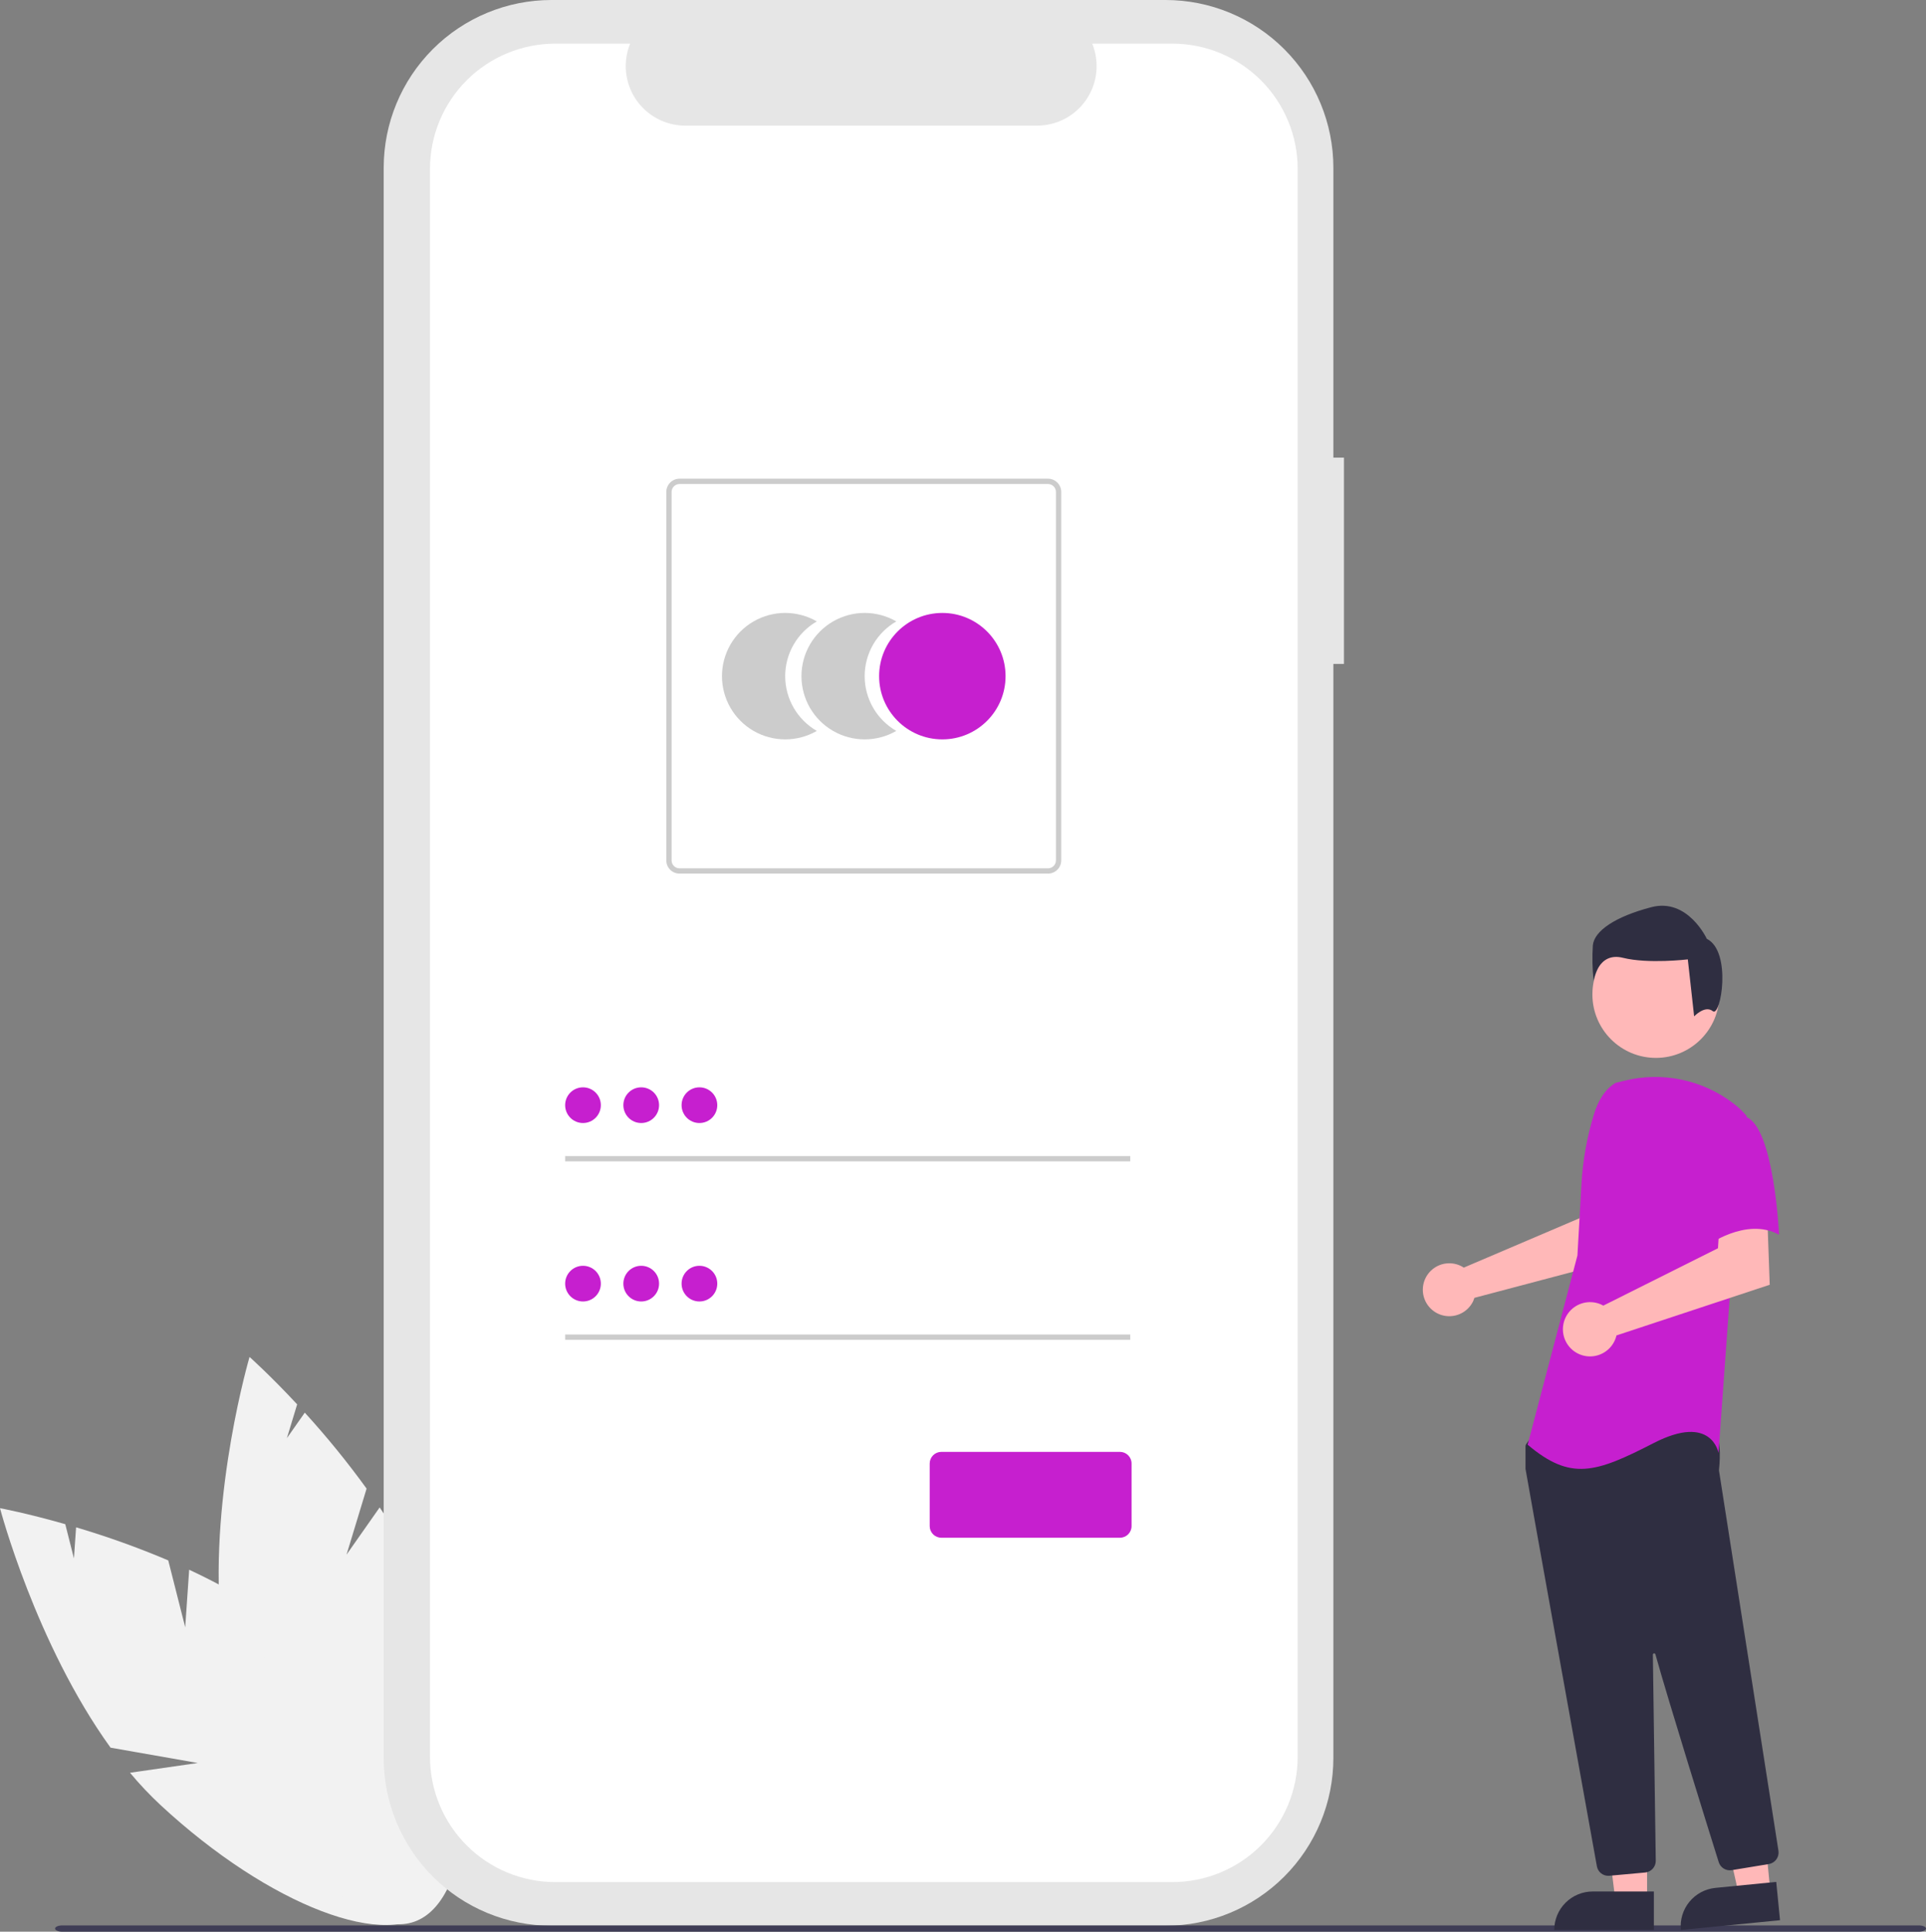 <svg width="328" height="329" viewBox="0 0 328 329" fill="none" xmlns="http://www.w3.org/2000/svg">
<rect x="0" y="0" width="328" height="329" fill="#808080" stroke="none"/>
<g clip-path="url(#clip0)">
<path d="M31.542 277.154L28.654 265.76C23.532 263.589 18.292 261.709 12.958 260.128L12.593 265.424L11.115 259.59C4.5 257.699 0 256.867 0 256.867C0 256.867 6.077 279.982 18.827 297.654L33.682 300.264L22.142 301.928C23.745 303.858 25.469 305.685 27.302 307.398C45.848 324.614 66.505 332.512 73.44 325.04C80.375 317.568 70.963 297.555 52.417 280.341C46.668 275.004 39.446 270.721 32.216 267.35L31.542 277.154Z" fill="#F2F2F2"/>
<path d="M59.015 264.778L62.431 253.532C59.169 249.026 55.655 244.707 51.906 240.597L48.857 244.941L50.606 239.183C45.921 234.147 42.498 231.109 42.498 231.109C42.498 231.109 35.755 254.038 37.533 275.756L48.901 285.669L38.16 281.128C38.536 283.61 39.068 286.065 39.752 288.48C46.73 312.804 60.33 330.244 70.129 327.432C79.928 324.621 82.215 302.623 75.237 278.299C73.074 270.758 69.105 263.359 64.658 256.736L59.015 264.778Z" fill="#F2F2F2"/>
<path d="M228.877 77.94H227.075V28.573C227.075 24.821 226.336 21.105 224.9 17.639C223.464 14.172 221.359 11.022 218.706 8.369C216.053 5.716 212.903 3.611 209.437 2.175C205.97 0.739 202.255 1.52588e-05 198.503 1.52588e-05H93.915C86.337 1.52588e-05 79.07 3.01 73.712 8.369C68.353 13.727 65.343 20.995 65.343 28.573V299.409C65.343 303.161 66.082 306.877 67.518 310.343C68.954 313.81 71.058 316.96 73.712 319.613C76.365 322.267 79.514 324.371 82.981 325.807C86.447 327.243 90.163 327.982 93.915 327.982H198.503C206.081 327.982 213.348 324.972 218.706 319.613C224.064 314.255 227.074 306.987 227.074 299.409V113.081H228.876L228.877 77.94Z" fill="#E6E6E6"/>
<path d="M199.656 7.431H186.005C186.633 8.97 186.872 10.641 186.703 12.294C186.533 13.948 185.959 15.535 185.032 16.915C184.104 18.295 182.852 19.425 181.385 20.207C179.917 20.989 178.281 21.397 176.618 21.397H116.701C115.038 21.397 113.402 20.988 111.934 20.207C110.467 19.425 109.215 18.294 108.288 16.915C107.36 15.535 106.787 13.948 106.617 12.294C106.447 10.64 106.687 8.97 107.315 7.431H94.564C88.905 7.431 83.478 9.679 79.476 13.681C75.475 17.683 73.227 23.11 73.227 28.769V299.212C73.227 304.871 75.475 310.298 79.476 314.3C83.478 318.302 88.905 320.55 94.564 320.55H199.656C205.315 320.55 210.742 318.302 214.744 314.3C218.745 310.298 220.993 304.871 220.993 299.212V28.769C220.993 23.11 218.745 17.682 214.743 13.681C210.742 9.679 205.315 7.431 199.656 7.431Z" fill="white"/>
<path d="M133.718 115.161C133.718 113.271 134.216 111.414 135.161 109.777C136.106 108.14 137.466 106.781 139.104 105.837C137.467 104.891 135.61 104.394 133.72 104.393C131.83 104.393 129.973 104.891 128.336 105.836C126.7 106.781 125.34 108.14 124.395 109.777C123.45 111.414 122.952 113.271 122.952 115.161C122.952 117.051 123.45 118.908 124.395 120.545C125.34 122.182 126.7 123.541 128.336 124.486C129.973 125.431 131.83 125.928 133.72 125.928C135.61 125.928 137.467 125.43 139.104 124.485C137.466 123.541 136.107 122.182 135.161 120.545C134.216 118.909 133.718 117.052 133.718 115.161Z" fill="#CCCCCC"/>
<path d="M147.254 115.161C147.253 113.271 147.751 111.414 148.696 109.777C149.642 108.14 151.002 106.781 152.639 105.837C151.002 104.891 149.146 104.394 147.256 104.393C145.366 104.393 143.509 104.891 141.872 105.836C140.235 106.781 138.875 108.14 137.93 109.777C136.985 111.414 136.488 113.271 136.488 115.161C136.488 117.051 136.985 118.908 137.93 120.545C138.875 122.182 140.235 123.541 141.872 124.486C143.509 125.431 145.366 125.928 147.256 125.928C149.146 125.928 151.002 125.43 152.639 124.485C151.002 123.541 149.642 122.182 148.696 120.545C147.751 118.909 147.253 117.052 147.254 115.161Z" fill="#CCCCCC"/>
<path d="M160.482 125.928C166.428 125.928 171.248 121.108 171.248 115.161C171.248 109.214 166.428 104.394 160.482 104.394C154.535 104.394 149.715 109.214 149.715 115.161C149.715 121.108 154.535 125.928 160.482 125.928Z" fill="#C61FCF"/>
<path d="M178.476 148.792H115.725C115.127 148.791 114.554 148.553 114.132 148.131C113.71 147.709 113.472 147.136 113.471 146.538V83.784C113.472 83.186 113.71 82.614 114.132 82.191C114.554 81.769 115.127 81.531 115.725 81.53H178.476C179.073 81.531 179.646 81.769 180.068 82.191C180.491 82.614 180.728 83.186 180.729 83.784V146.538C180.728 147.136 180.491 147.709 180.068 148.131C179.646 148.553 179.073 148.791 178.476 148.792ZM115.725 82.432C115.366 82.433 115.022 82.575 114.769 82.829C114.515 83.082 114.373 83.426 114.373 83.784V146.539C114.373 146.897 114.515 147.241 114.769 147.494C115.022 147.748 115.366 147.89 115.725 147.891H178.476C178.834 147.89 179.178 147.748 179.431 147.494C179.685 147.241 179.827 146.897 179.827 146.539V83.784C179.827 83.426 179.685 83.082 179.431 82.829C179.178 82.575 178.834 82.433 178.476 82.432H115.725Z" fill="#CCCCCC"/>
<path d="M192.487 196.896H96.246V197.798H192.487V196.896Z" fill="#CCCCCC"/>
<path d="M99.285 191.268C100.964 191.268 102.324 189.907 102.324 188.228C102.324 186.55 100.964 185.189 99.285 185.189C97.606 185.189 96.246 186.55 96.246 188.228C96.246 189.907 97.606 191.268 99.285 191.268Z" fill="#C61FCF"/>
<path d="M192.487 227.29H96.246V228.191H192.487V227.29Z" fill="#CCCCCC"/>
<path d="M99.285 221.662C100.964 221.662 102.324 220.301 102.324 218.622C102.324 216.944 100.964 215.583 99.285 215.583C97.606 215.583 96.246 216.944 96.246 218.622C96.246 220.301 97.606 221.662 99.285 221.662Z" fill="#C61FCF"/>
<path d="M190.726 261.9H160.311C159.785 261.9 159.282 261.691 158.91 261.319C158.539 260.948 158.33 260.444 158.329 259.919V249.258C158.33 248.732 158.539 248.229 158.91 247.857C159.282 247.486 159.785 247.277 160.311 247.276H190.726C191.251 247.277 191.755 247.486 192.126 247.857C192.498 248.229 192.707 248.732 192.707 249.258V259.919C192.707 260.444 192.498 260.948 192.126 261.319C191.755 261.691 191.251 261.9 190.726 261.9Z" fill="#C61FCF"/>
<path d="M109.199 191.268C110.878 191.268 112.239 189.907 112.239 188.228C112.239 186.55 110.878 185.189 109.199 185.189C107.521 185.189 106.16 186.55 106.16 188.228C106.16 189.907 107.521 191.268 109.199 191.268Z" fill="#C61FCF"/>
<path d="M119.113 191.268C120.792 191.268 122.153 189.907 122.153 188.228C122.153 186.55 120.792 185.189 119.113 185.189C117.435 185.189 116.074 186.55 116.074 188.228C116.074 189.907 117.435 191.268 119.113 191.268Z" fill="#C61FCF"/>
<path d="M109.199 221.662C110.878 221.662 112.239 220.301 112.239 218.622C112.239 216.944 110.878 215.583 109.199 215.583C107.521 215.583 106.16 216.944 106.16 218.622C106.16 220.301 107.521 221.662 109.199 221.662Z" fill="#C61FCF"/>
<path d="M119.113 221.662C120.792 221.662 122.153 220.301 122.153 218.622C122.153 216.944 120.792 215.583 119.113 215.583C117.435 215.583 116.074 216.944 116.074 218.622C116.074 220.301 117.435 221.662 119.113 221.662Z" fill="#C61FCF"/>
<path d="M326.775 329H10.604C9.927 329 9.379 328.76 9.379 328.464C9.379 328.168 9.927 327.927 10.604 327.927H326.775C327.451 327.927 328 328.167 328 328.464C328 328.76 327.451 329 326.775 329Z" fill="#3F3D56"/>
<path d="M248.66 215.55C248.876 215.649 249.084 215.765 249.281 215.897L269.032 207.467L269.737 202.264L277.629 202.215L277.163 214.149L251.094 221.043C251.039 221.225 250.973 221.402 250.897 221.576C250.52 222.38 249.914 223.055 249.155 223.516C248.395 223.977 247.517 224.203 246.629 224.166C245.742 224.13 244.885 223.831 244.167 223.309C243.448 222.787 242.9 222.064 242.591 221.232C242.282 220.399 242.225 219.494 242.429 218.629C242.633 217.764 243.088 216.979 243.736 216.372C244.384 215.765 245.198 215.364 246.074 215.217C246.95 215.071 247.85 215.187 248.66 215.55Z" fill="#FFB8B8"/>
<path d="M280.499 323.691H275.101L272.532 302.866L280.5 302.866L280.499 323.691Z" fill="#FFB8B8"/>
<path d="M271.244 322.148H281.656V328.704H264.689C264.689 326.965 265.38 325.298 266.609 324.068C267.838 322.839 269.506 322.148 271.244 322.148Z" fill="#2F2E41"/>
<path d="M301.496 322.165L296.123 322.695L291.525 302.222L299.455 301.441L301.496 322.165Z" fill="#FFB8B8"/>
<path d="M292.134 321.537L302.496 320.517L303.138 327.041L286.253 328.704C286.168 327.848 286.254 326.983 286.504 326.159C286.753 325.335 287.163 324.568 287.709 323.903C288.255 323.237 288.927 322.686 289.687 322.28C290.446 321.874 291.277 321.622 292.134 321.537Z" fill="#2F2E41"/>
<path d="M282.002 180.176C287.976 180.176 292.818 175.333 292.818 169.36C292.818 163.386 287.976 158.543 282.002 158.543C276.029 158.543 271.187 163.386 271.187 169.36C271.187 175.333 276.029 180.176 282.002 180.176Z" fill="#FFB8B8"/>
<path d="M273.894 319.479C273.43 319.481 272.981 319.318 272.625 319.02C272.269 318.722 272.03 318.308 271.95 317.851C269.156 302.338 260.022 251.615 259.803 250.21C259.798 250.178 259.796 250.145 259.796 250.113V246.331C259.796 246.193 259.839 246.058 259.919 245.947L261.126 244.256C261.183 244.175 261.259 244.108 261.346 244.06C261.433 244.013 261.53 243.986 261.63 243.981C268.509 243.659 291.039 242.713 292.127 244.073C293.22 245.44 292.834 249.581 292.745 250.397L292.75 250.482L302.872 315.217C302.951 315.733 302.823 316.26 302.517 316.683C302.211 317.106 301.751 317.392 301.236 317.478L294.914 318.519C294.443 318.595 293.96 318.499 293.554 318.249C293.148 317.999 292.845 317.612 292.701 317.157C290.745 310.909 284.189 289.89 281.917 281.756C281.902 281.705 281.87 281.66 281.825 281.631C281.781 281.602 281.727 281.59 281.674 281.597C281.621 281.605 281.573 281.631 281.538 281.672C281.503 281.712 281.484 281.764 281.485 281.818C281.598 289.571 281.873 309.352 281.967 316.184L281.978 316.92C281.982 317.418 281.799 317.899 281.465 318.269C281.132 318.639 280.671 318.87 280.175 318.917L274.079 319.471C274.017 319.477 273.955 319.479 273.894 319.479Z" fill="#2F2E41"/>
<path d="M275.138 184.429C273.25 185.551 272.121 187.613 271.473 189.711C270.273 193.596 269.551 197.613 269.322 201.672L268.637 213.827L260.158 246.049C267.507 252.268 271.746 250.855 281.639 245.768C291.532 240.682 292.662 247.464 292.662 247.464L294.64 220.047L297.467 190.086C296.832 189.322 296.114 188.632 295.326 188.028C292.713 185.996 289.674 184.584 286.436 183.898C283.199 183.212 279.848 183.269 276.636 184.066L275.138 184.429Z" fill="#C61FCF"/>
<path d="M272.384 222.058C272.612 222.144 272.833 222.248 273.045 222.368L292.574 212.593L292.898 207.297L300.954 206.742L301.385 218.814L275.287 227.445C275.074 228.359 274.588 229.187 273.893 229.817C273.198 230.448 272.328 230.853 271.397 230.977C270.467 231.101 269.521 230.939 268.685 230.513C267.849 230.086 267.163 229.415 266.718 228.589C266.272 227.762 266.089 226.82 266.192 225.887C266.295 224.954 266.68 224.075 267.295 223.366C267.91 222.657 268.727 222.152 269.636 221.919C270.545 221.685 271.503 221.734 272.384 222.058Z" fill="#FFB8B8"/>
<path d="M297.325 190.223C302.13 191.919 302.977 210.293 302.977 210.293C297.324 207.184 290.54 212.272 290.54 212.272C290.54 212.272 289.127 207.467 287.431 201.248C286.919 199.499 286.858 197.649 287.253 195.87C287.649 194.091 288.488 192.44 289.692 191.073C289.692 191.073 292.52 188.526 297.325 190.223Z" fill="#C61FCF"/>
<path d="M291.7 172.22C290.353 171.142 288.514 173.102 288.514 173.102L287.436 163.398C287.436 163.398 280.698 164.206 276.386 163.129C272.073 162.053 271.4 167.038 271.4 167.038C271.177 165.024 271.132 162.995 271.265 160.973C271.534 158.547 275.038 156.122 281.237 154.504C287.436 152.887 290.67 159.895 290.67 159.895C294.983 162.051 293.048 173.298 291.7 172.22Z" fill="#2F2E41"/>
</g>
<defs>
<clipPath id="clip0">
<rect width="328" height="329" fill="white"/>
</clipPath>
</defs>
</svg>
